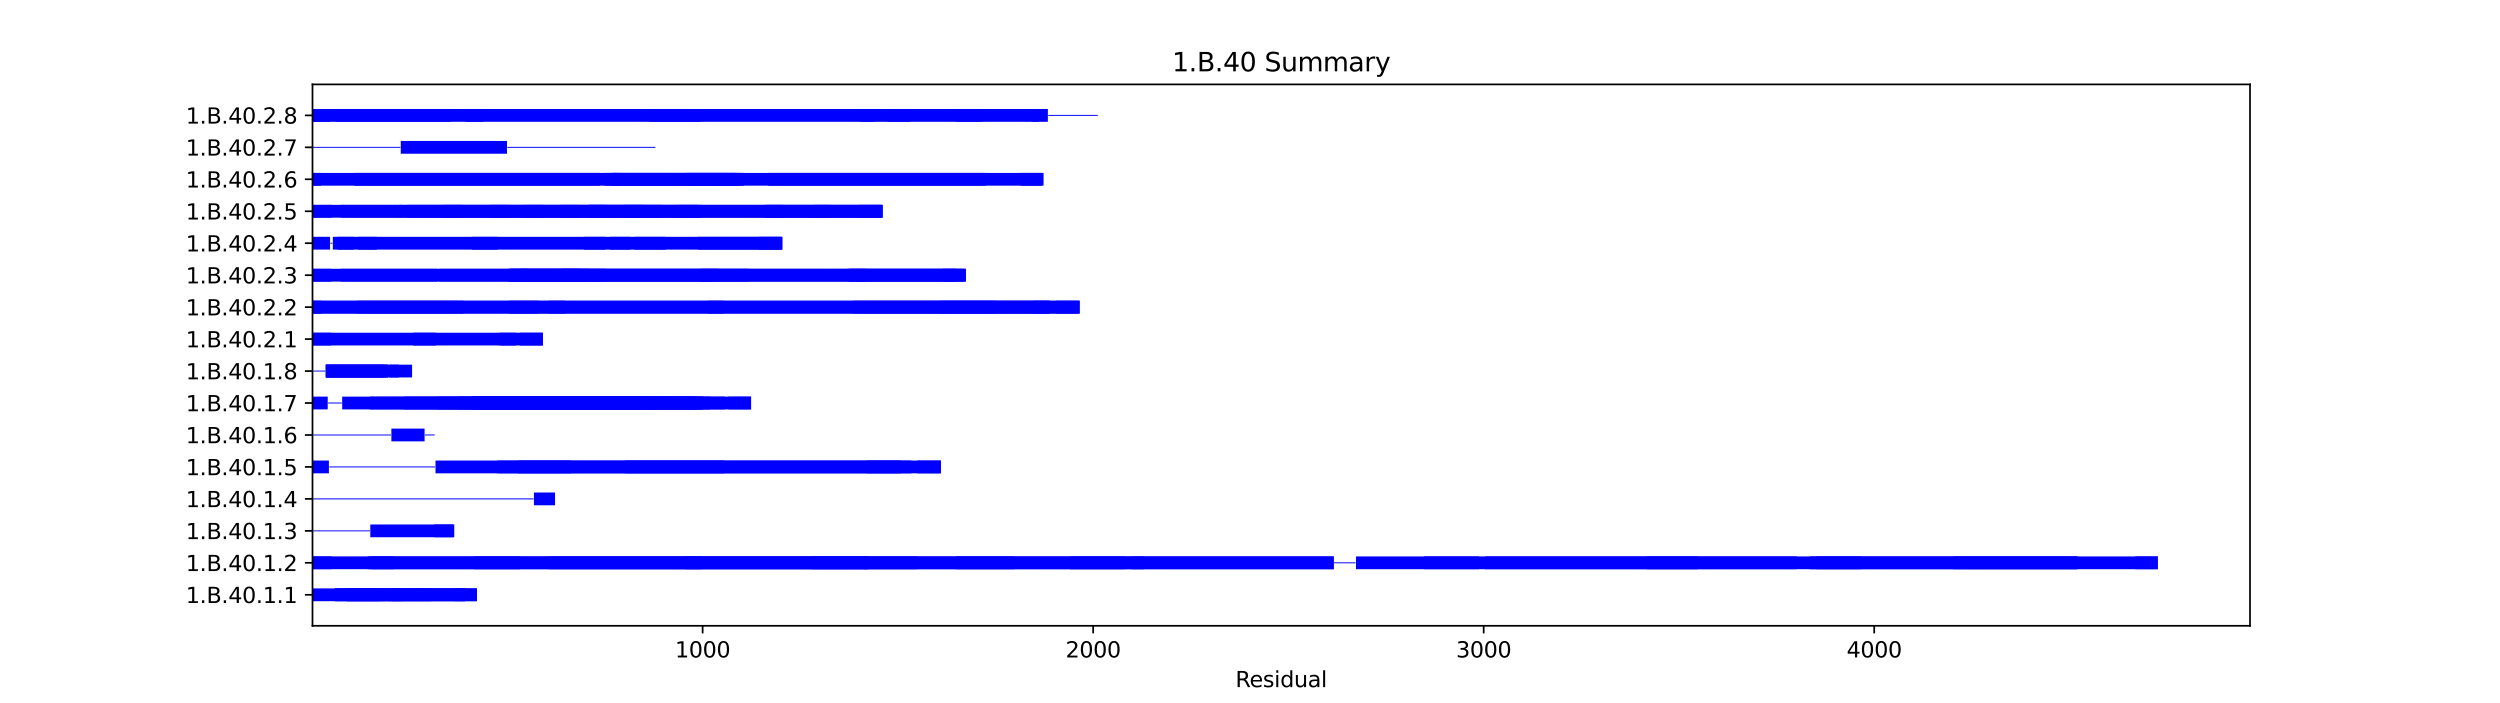 <?xml version="1.0" encoding="utf-8" standalone="no"?>
<!DOCTYPE svg PUBLIC "-//W3C//DTD SVG 1.1//EN"
  "http://www.w3.org/Graphics/SVG/1.1/DTD/svg11.dtd">
<svg xmlns:xlink="http://www.w3.org/1999/xlink" width="1152pt" height="324pt" viewBox="0 0 1152 324" xmlns="http://www.w3.org/2000/svg" version="1.1">
 <defs>
  <style type="text/css">*{stroke-linejoin: round; stroke-linecap: butt}</style>
 </defs>
 <g id="figure_1">
  <g id="patch_1">
   <path d="M 0 324 
L 1152 324 
L 1152 0 
L 0 0 
z
" style="fill: #ffffff"/>
  </g>
  <g id="axes_1">
   <g id="patch_2">
    <path d="M 144 288.36 
L 1036.8 288.36 
L 1036.8 38.88 
L 144 38.88 
z
" style="fill: #ffffff"/>
   </g>
   <g id="patch_3">
    <path d="M 144 277.02 
L 219.761 277.02 
L 219.761 271.129 
L 144 271.129 
z
" clip-path="url(#pbaa8f08058)" style="fill: #0000ff"/>
   </g>
   <g id="patch_4">
    <path d="M 154.437 277.02 
L 177.652 277.02 
L 177.652 271.129 
L 154.437 271.129 
z
" clip-path="url(#pbaa8f08058)" style="fill: #0000ff"/>
   </g>
   <g id="patch_5">
    <path d="M 154.437 277.02 
L 198.526 277.02 
L 198.526 271.129 
L 154.437 271.129 
z
" clip-path="url(#pbaa8f08058)" style="fill: #0000ff"/>
   </g>
   <g id="patch_6">
    <path d="M 159.836 277.02 
L 214.362 277.02 
L 214.362 271.129 
L 159.836 271.129 
z
" clip-path="url(#pbaa8f08058)" style="fill: #0000ff"/>
   </g>
   <g id="patch_7">
    <path d="M 159.836 277.02 
L 174.592 277.02 
L 174.592 271.129 
L 159.836 271.129 
z
" clip-path="url(#pbaa8f08058)" style="fill: #0000ff"/>
   </g>
   <g id="patch_8">
    <path d="M 178.371 277.02 
L 185.03 277.02 
L 185.03 271.129 
L 178.371 271.129 
z
" clip-path="url(#pbaa8f08058)" style="fill: #0000ff"/>
   </g>
   <g id="patch_9">
    <path d="M 180.531 277.02 
L 214.362 277.02 
L 214.362 271.129 
L 180.531 271.129 
z
" clip-path="url(#pbaa8f08058)" style="fill: #0000ff"/>
   </g>
   <g id="patch_10">
    <path d="M 209.144 277.02 
L 219.761 277.02 
L 219.761 271.129 
L 209.144 271.129 
z
" clip-path="url(#pbaa8f08058)" style="fill: #0000ff"/>
   </g>
   <g id="patch_11">
    <path d="M 144 262.293 
L 399.716 262.293 
L 399.716 256.402 
L 144 256.402 
z
" clip-path="url(#pbaa8f08058)" style="fill: #0000ff"/>
   </g>
   <g id="patch_12">
    <path d="M 144 262.293 
L 152.818 262.293 
L 152.818 256.402 
L 144 256.402 
z
" clip-path="url(#pbaa8f08058)" style="fill: #0000ff"/>
   </g>
   <g id="patch_13">
    <path d="M 169.374 262.293 
L 181.431 262.293 
L 181.431 256.402 
L 169.374 256.402 
z
" clip-path="url(#pbaa8f08058)" style="fill: #0000ff"/>
   </g>
   <g id="patch_14">
    <path d="M 170.993 262.293 
L 614.581 262.293 
L 614.581 256.402 
L 170.993 256.402 
z
" clip-path="url(#pbaa8f08058)" style="fill: #0000ff"/>
   </g>
   <g id="patch_15">
    <path d="M 218.501 262.293 
L 239.736 262.293 
L 239.736 256.402 
L 218.501 256.402 
z
" clip-path="url(#pbaa8f08058)" style="fill: #0000ff"/>
   </g>
   <g id="patch_16">
    <path d="M 252.873 262.293 
L 527.123 262.293 
L 527.123 256.402 
L 252.873 256.402 
z
" clip-path="url(#pbaa8f08058)" style="fill: #0000ff"/>
   </g>
   <g id="patch_17">
    <path d="M 316.037 262.293 
L 323.415 262.293 
L 323.415 256.402 
L 316.037 256.402 
z
" clip-path="url(#pbaa8f08058)" style="fill: #0000ff"/>
   </g>
   <g id="patch_18">
    <path d="M 373.982 262.293 
L 400.075 262.293 
L 400.075 256.402 
L 373.982 256.402 
z
" clip-path="url(#pbaa8f08058)" style="fill: #0000ff"/>
   </g>
   <g id="patch_19">
    <path d="M 397.916 262.293 
L 422.93 262.293 
L 422.93 256.402 
L 397.916 256.402 
z
" clip-path="url(#pbaa8f08058)" style="fill: #0000ff"/>
   </g>
   <g id="patch_20">
    <path d="M 440.385 262.293 
L 467.379 262.293 
L 467.379 256.402 
L 440.385 256.402 
z
" clip-path="url(#pbaa8f08058)" style="fill: #0000ff"/>
   </g>
   <g id="patch_21">
    <path d="M 493.112 262.293 
L 518.486 262.293 
L 518.486 256.402 
L 493.112 256.402 
z
" clip-path="url(#pbaa8f08058)" style="fill: #0000ff"/>
   </g>
   <g id="patch_22">
    <path d="M 521.185 262.293 
L 614.581 262.293 
L 614.581 256.402 
L 521.185 256.402 
z
" clip-path="url(#pbaa8f08058)" style="fill: #0000ff"/>
   </g>
   <g id="patch_23">
    <path d="M 614.761 259.568 
L 624.659 259.568 
L 624.659 259.126 
L 614.761 259.126 
z
" clip-path="url(#pbaa8f08058)" style="fill: #0000ff"/>
   </g>
   <g id="patch_24">
    <path d="M 624.839 262.293 
L 828.008 262.293 
L 828.008 256.402 
L 624.839 256.402 
z
" clip-path="url(#pbaa8f08058)" style="fill: #0000ff"/>
   </g>
   <g id="patch_25">
    <path d="M 656.151 262.293 
L 681.525 262.293 
L 681.525 256.402 
L 656.151 256.402 
z
" clip-path="url(#pbaa8f08058)" style="fill: #0000ff"/>
   </g>
   <g id="patch_26">
    <path d="M 684.224 262.293 
L 957.215 262.293 
L 957.215 256.402 
L 684.224 256.402 
z
" clip-path="url(#pbaa8f08058)" style="fill: #0000ff"/>
   </g>
   <g id="patch_27">
    <path d="M 758.725 262.293 
L 782.479 262.293 
L 782.479 256.402 
L 758.725 256.402 
z
" clip-path="url(#pbaa8f08058)" style="fill: #0000ff"/>
   </g>
   <g id="patch_28">
    <path d="M 833.946 262.293 
L 857.7 262.293 
L 857.7 256.402 
L 833.946 256.402 
z
" clip-path="url(#pbaa8f08058)" style="fill: #0000ff"/>
   </g>
   <g id="patch_29">
    <path d="M 837.005 262.293 
L 994.286 262.293 
L 994.286 256.402 
L 837.005 256.402 
z
" clip-path="url(#pbaa8f08058)" style="fill: #0000ff"/>
   </g>
   <g id="patch_30">
    <path d="M 900.169 262.293 
L 957.215 262.293 
L 957.215 256.402 
L 900.169 256.402 
z
" clip-path="url(#pbaa8f08058)" style="fill: #0000ff"/>
   </g>
   <g id="patch_31">
    <path d="M 983.848 262.293 
L 994.286 262.293 
L 994.286 256.402 
L 983.848 256.402 
z
" clip-path="url(#pbaa8f08058)" style="fill: #0000ff"/>
   </g>
   <g id="patch_32">
    <path d="M 144 244.841 
L 170.453 244.841 
L 170.453 244.399 
L 144 244.399 
z
" clip-path="url(#pbaa8f08058)" style="fill: #0000ff"/>
   </g>
   <g id="patch_33">
    <path d="M 170.633 247.565 
L 209.324 247.565 
L 209.324 241.675 
L 170.633 241.675 
z
" clip-path="url(#pbaa8f08058)" style="fill: #0000ff"/>
   </g>
   <g id="patch_34">
    <path d="M 200.146 247.565 
L 208.784 247.565 
L 208.784 241.675 
L 200.146 241.675 
z
" clip-path="url(#pbaa8f08058)" style="fill: #0000ff"/>
   </g>
   <g id="patch_35">
    <path d="M 144 230.114 
L 245.854 230.114 
L 245.854 229.672 
L 144 229.672 
z
" clip-path="url(#pbaa8f08058)" style="fill: #0000ff"/>
   </g>
   <g id="patch_36">
    <path d="M 246.034 232.838 
L 255.752 232.838 
L 255.752 226.947 
L 246.034 226.947 
z
" clip-path="url(#pbaa8f08058)" style="fill: #0000ff"/>
   </g>
   <g id="patch_37">
    <path d="M 144 218.111 
L 151.558 218.111 
L 151.558 212.22 
L 144 212.22 
z
" clip-path="url(#pbaa8f08058)" style="fill: #0000ff"/>
   </g>
   <g id="patch_38">
    <path d="M 151.738 215.386 
L 200.506 215.386 
L 200.506 214.945 
L 151.738 214.945 
z
" clip-path="url(#pbaa8f08058)" style="fill: #0000ff"/>
   </g>
   <g id="patch_39">
    <path d="M 200.686 218.111 
L 419.87 218.111 
L 419.87 212.22 
L 200.686 212.22 
z
" clip-path="url(#pbaa8f08058)" style="fill: #0000ff"/>
   </g>
   <g id="patch_40">
    <path d="M 229.119 218.111 
L 263.13 218.111 
L 263.13 212.22 
L 229.119 212.22 
z
" clip-path="url(#pbaa8f08058)" style="fill: #0000ff"/>
   </g>
   <g id="patch_41">
    <path d="M 238.836 218.111 
L 433.547 218.111 
L 433.547 212.22 
L 238.836 212.22 
z
" clip-path="url(#pbaa8f08058)" style="fill: #0000ff"/>
   </g>
   <g id="patch_42">
    <path d="M 288.144 218.111 
L 333.852 218.111 
L 333.852 212.22 
L 288.144 212.22 
z
" clip-path="url(#pbaa8f08058)" style="fill: #0000ff"/>
   </g>
   <g id="patch_43">
    <path d="M 399.356 218.111 
L 415.192 218.111 
L 415.192 212.22 
L 399.356 212.22 
z
" clip-path="url(#pbaa8f08058)" style="fill: #0000ff"/>
   </g>
   <g id="patch_44">
    <path d="M 422.75 218.111 
L 433.547 218.111 
L 433.547 212.22 
L 422.75 212.22 
z
" clip-path="url(#pbaa8f08058)" style="fill: #0000ff"/>
   </g>
   <g id="patch_45">
    <path d="M 144 200.659 
L 180.171 200.659 
L 180.171 200.217 
L 144 200.217 
z
" clip-path="url(#pbaa8f08058)" style="fill: #0000ff"/>
   </g>
   <g id="patch_46">
    <path d="M 180.351 203.384 
L 195.647 203.384 
L 195.647 197.493 
L 180.351 197.493 
z
" clip-path="url(#pbaa8f08058)" style="fill: #0000ff"/>
   </g>
   <g id="patch_47">
    <path d="M 195.827 200.659 
L 200.326 200.659 
L 200.326 200.217 
L 195.827 200.217 
z
" clip-path="url(#pbaa8f08058)" style="fill: #0000ff"/>
   </g>
   <g id="patch_48">
    <path d="M 144 188.656 
L 151.018 188.656 
L 151.018 182.765 
L 144 182.765 
z
" clip-path="url(#pbaa8f08058)" style="fill: #0000ff"/>
   </g>
   <g id="patch_49">
    <path d="M 151.198 185.932 
L 157.497 185.932 
L 157.497 185.49 
L 151.198 185.49 
z
" clip-path="url(#pbaa8f08058)" style="fill: #0000ff"/>
   </g>
   <g id="patch_50">
    <path d="M 157.677 188.656 
L 323.415 188.656 
L 323.415 182.765 
L 157.677 182.765 
z
" clip-path="url(#pbaa8f08058)" style="fill: #0000ff"/>
   </g>
   <g id="patch_51">
    <path d="M 170.453 188.656 
L 346.089 188.656 
L 346.089 182.765 
L 170.453 182.765 
z
" clip-path="url(#pbaa8f08058)" style="fill: #0000ff"/>
   </g>
   <g id="patch_52">
    <path d="M 186.289 188.656 
L 323.955 188.656 
L 323.955 182.765 
L 186.289 182.765 
z
" clip-path="url(#pbaa8f08058)" style="fill: #0000ff"/>
   </g>
   <g id="patch_53">
    <path d="M 201.765 188.656 
L 215.622 188.656 
L 215.622 182.765 
L 201.765 182.765 
z
" clip-path="url(#pbaa8f08058)" style="fill: #0000ff"/>
   </g>
   <g id="patch_54">
    <path d="M 211.303 188.656 
L 259.711 188.656 
L 259.711 182.765 
L 211.303 182.765 
z
" clip-path="url(#pbaa8f08058)" style="fill: #0000ff"/>
   </g>
   <g id="patch_55">
    <path d="M 215.802 188.656 
L 290.483 188.656 
L 290.483 182.765 
L 215.802 182.765 
z
" clip-path="url(#pbaa8f08058)" style="fill: #0000ff"/>
   </g>
   <g id="patch_56">
    <path d="M 217.062 188.656 
L 261.33 188.656 
L 261.33 182.765 
L 217.062 182.765 
z
" clip-path="url(#pbaa8f08058)" style="fill: #0000ff"/>
   </g>
   <g id="patch_57">
    <path d="M 217.421 188.656 
L 327.194 188.656 
L 327.194 182.765 
L 217.421 182.765 
z
" clip-path="url(#pbaa8f08058)" style="fill: #0000ff"/>
   </g>
   <g id="patch_58">
    <path d="M 217.421 188.656 
L 334.032 188.656 
L 334.032 182.765 
L 217.421 182.765 
z
" clip-path="url(#pbaa8f08058)" style="fill: #0000ff"/>
   </g>
   <g id="patch_59">
    <path d="M 217.781 188.656 
L 303.44 188.656 
L 303.44 182.765 
L 217.781 182.765 
z
" clip-path="url(#pbaa8f08058)" style="fill: #0000ff"/>
   </g>
   <g id="patch_60">
    <path d="M 218.501 188.656 
L 318.916 188.656 
L 318.916 182.765 
L 218.501 182.765 
z
" clip-path="url(#pbaa8f08058)" style="fill: #0000ff"/>
   </g>
   <g id="patch_61">
    <path d="M 221.38 188.656 
L 295.342 188.656 
L 295.342 182.765 
L 221.38 182.765 
z
" clip-path="url(#pbaa8f08058)" style="fill: #0000ff"/>
   </g>
   <g id="patch_62">
    <path d="M 222.1 188.656 
L 290.123 188.656 
L 290.123 182.765 
L 222.1 182.765 
z
" clip-path="url(#pbaa8f08058)" style="fill: #0000ff"/>
   </g>
   <g id="patch_63">
    <path d="M 224.98 188.656 
L 262.23 188.656 
L 262.23 182.765 
L 224.98 182.765 
z
" clip-path="url(#pbaa8f08058)" style="fill: #0000ff"/>
   </g>
   <g id="patch_64">
    <path d="M 226.059 188.656 
L 273.207 188.656 
L 273.207 182.765 
L 226.059 182.765 
z
" clip-path="url(#pbaa8f08058)" style="fill: #0000ff"/>
   </g>
   <g id="patch_65">
    <path d="M 227.319 188.656 
L 296.062 188.656 
L 296.062 182.765 
L 227.319 182.765 
z
" clip-path="url(#pbaa8f08058)" style="fill: #0000ff"/>
   </g>
   <g id="patch_66">
    <path d="M 240.996 188.656 
L 308.299 188.656 
L 308.299 182.765 
L 240.996 182.765 
z
" clip-path="url(#pbaa8f08058)" style="fill: #0000ff"/>
   </g>
   <g id="patch_67">
    <path d="M 294.082 188.656 
L 321.075 188.656 
L 321.075 182.765 
L 294.082 182.765 
z
" clip-path="url(#pbaa8f08058)" style="fill: #0000ff"/>
   </g>
   <g id="patch_68">
    <path d="M 335.652 188.656 
L 346.089 188.656 
L 346.089 182.765 
L 335.652 182.765 
z
" clip-path="url(#pbaa8f08058)" style="fill: #0000ff"/>
   </g>
   <g id="patch_69">
    <path d="M 144 171.205 
L 149.939 171.205 
L 149.939 170.763 
L 144 170.763 
z
" clip-path="url(#pbaa8f08058)" style="fill: #0000ff"/>
   </g>
   <g id="patch_70">
    <path d="M 150.118 173.929 
L 178.731 173.929 
L 178.731 168.038 
L 150.118 168.038 
z
" clip-path="url(#pbaa8f08058)" style="fill: #0000ff"/>
   </g>
   <g id="patch_71">
    <path d="M 150.118 173.929 
L 183.77 173.929 
L 183.77 168.038 
L 150.118 168.038 
z
" clip-path="url(#pbaa8f08058)" style="fill: #0000ff"/>
   </g>
   <g id="patch_72">
    <path d="M 150.118 173.929 
L 176.932 173.929 
L 176.932 168.038 
L 150.118 168.038 
z
" clip-path="url(#pbaa8f08058)" style="fill: #0000ff"/>
   </g>
   <g id="patch_73">
    <path d="M 150.298 173.929 
L 178.731 173.929 
L 178.731 168.038 
L 150.298 168.038 
z
" clip-path="url(#pbaa8f08058)" style="fill: #0000ff"/>
   </g>
   <g id="patch_74">
    <path d="M 179.271 173.929 
L 189.888 173.929 
L 189.888 168.038 
L 179.271 168.038 
z
" clip-path="url(#pbaa8f08058)" style="fill: #0000ff"/>
   </g>
   <g id="patch_75">
    <path d="M 144 159.202 
L 250.173 159.202 
L 250.173 153.311 
L 144 153.311 
z
" clip-path="url(#pbaa8f08058)" style="fill: #0000ff"/>
   </g>
   <g id="patch_76">
    <path d="M 144 159.202 
L 152.638 159.202 
L 152.638 153.311 
L 144 153.311 
z
" clip-path="url(#pbaa8f08058)" style="fill: #0000ff"/>
   </g>
   <g id="patch_77">
    <path d="M 190.428 159.202 
L 200.866 159.202 
L 200.866 153.311 
L 190.428 153.311 
z
" clip-path="url(#pbaa8f08058)" style="fill: #0000ff"/>
   </g>
   <g id="patch_78">
    <path d="M 230.198 159.202 
L 237.756 159.202 
L 237.756 153.311 
L 230.198 153.311 
z
" clip-path="url(#pbaa8f08058)" style="fill: #0000ff"/>
   </g>
   <g id="patch_79">
    <path d="M 239.556 159.202 
L 250.173 159.202 
L 250.173 153.311 
L 239.556 153.311 
z
" clip-path="url(#pbaa8f08058)" style="fill: #0000ff"/>
   </g>
   <g id="patch_80">
    <path d="M 144 144.475 
L 497.431 144.475 
L 497.431 138.584 
L 144 138.584 
z
" clip-path="url(#pbaa8f08058)" style="fill: #0000ff"/>
   </g>
   <g id="patch_81">
    <path d="M 144 144.475 
L 483.394 144.475 
L 483.394 138.584 
L 144 138.584 
z
" clip-path="url(#pbaa8f08058)" style="fill: #0000ff"/>
   </g>
   <g id="patch_82">
    <path d="M 144 144.475 
L 148.319 144.475 
L 148.319 138.584 
L 144 138.584 
z
" clip-path="url(#pbaa8f08058)" style="fill: #0000ff"/>
   </g>
   <g id="patch_83">
    <path d="M 164.515 144.475 
L 213.462 144.475 
L 213.462 138.584 
L 164.515 138.584 
z
" clip-path="url(#pbaa8f08058)" style="fill: #0000ff"/>
   </g>
   <g id="patch_84">
    <path d="M 234.517 144.475 
L 248.014 144.475 
L 248.014 138.584 
L 234.517 138.584 
z
" clip-path="url(#pbaa8f08058)" style="fill: #0000ff"/>
   </g>
   <g id="patch_85">
    <path d="M 252.693 144.475 
L 260.611 144.475 
L 260.611 138.584 
L 252.693 138.584 
z
" clip-path="url(#pbaa8f08058)" style="fill: #0000ff"/>
   </g>
   <g id="patch_86">
    <path d="M 326.114 144.475 
L 333.312 144.475 
L 333.312 138.584 
L 326.114 138.584 
z
" clip-path="url(#pbaa8f08058)" style="fill: #0000ff"/>
   </g>
   <g id="patch_87">
    <path d="M 393.057 144.475 
L 497.431 144.475 
L 497.431 138.584 
L 393.057 138.584 
z
" clip-path="url(#pbaa8f08058)" style="fill: #0000ff"/>
   </g>
   <g id="patch_88">
    <path d="M 432.827 144.475 
L 459.101 144.475 
L 459.101 138.584 
L 432.827 138.584 
z
" clip-path="url(#pbaa8f08058)" style="fill: #0000ff"/>
   </g>
   <g id="patch_89">
    <path d="M 476.196 144.475 
L 483.754 144.475 
L 483.754 138.584 
L 476.196 138.584 
z
" clip-path="url(#pbaa8f08058)" style="fill: #0000ff"/>
   </g>
   <g id="patch_90">
    <path d="M 486.634 144.475 
L 497.431 144.475 
L 497.431 138.584 
L 486.634 138.584 
z
" clip-path="url(#pbaa8f08058)" style="fill: #0000ff"/>
   </g>
   <g id="patch_91">
    <path d="M 144 129.747 
L 444.164 129.747 
L 444.164 123.856 
L 144 123.856 
z
" clip-path="url(#pbaa8f08058)" style="fill: #0000ff"/>
   </g>
   <g id="patch_92">
    <path d="M 144 129.747 
L 152.818 129.747 
L 152.818 123.856 
L 144 123.856 
z
" clip-path="url(#pbaa8f08058)" style="fill: #0000ff"/>
   </g>
   <g id="patch_93">
    <path d="M 156.957 129.747 
L 201.585 129.747 
L 201.585 123.856 
L 156.957 123.856 
z
" clip-path="url(#pbaa8f08058)" style="fill: #0000ff"/>
   </g>
   <g id="patch_94">
    <path d="M 202.305 129.747 
L 345.009 129.747 
L 345.009 123.856 
L 202.305 123.856 
z
" clip-path="url(#pbaa8f08058)" style="fill: #0000ff"/>
   </g>
   <g id="patch_95">
    <path d="M 234.157 129.747 
L 445.064 129.747 
L 445.064 123.856 
L 234.157 123.856 
z
" clip-path="url(#pbaa8f08058)" style="fill: #0000ff"/>
   </g>
   <g id="patch_96">
    <path d="M 234.697 129.747 
L 271.228 129.747 
L 271.228 123.856 
L 234.697 123.856 
z
" clip-path="url(#pbaa8f08058)" style="fill: #0000ff"/>
   </g>
   <g id="patch_97">
    <path d="M 235.237 129.747 
L 243.335 129.747 
L 243.335 123.856 
L 235.237 123.856 
z
" clip-path="url(#pbaa8f08058)" style="fill: #0000ff"/>
   </g>
   <g id="patch_98">
    <path d="M 240.096 129.747 
L 278.966 129.747 
L 278.966 123.856 
L 240.096 123.856 
z
" clip-path="url(#pbaa8f08058)" style="fill: #0000ff"/>
   </g>
   <g id="patch_99">
    <path d="M 258.991 129.747 
L 267.089 129.747 
L 267.089 123.856 
L 258.991 123.856 
z
" clip-path="url(#pbaa8f08058)" style="fill: #0000ff"/>
   </g>
   <g id="patch_100">
    <path d="M 322.875 129.747 
L 330.793 129.747 
L 330.793 123.856 
L 322.875 123.856 
z
" clip-path="url(#pbaa8f08058)" style="fill: #0000ff"/>
   </g>
   <g id="patch_101">
    <path d="M 390.538 129.747 
L 440.565 129.747 
L 440.565 123.856 
L 390.538 123.856 
z
" clip-path="url(#pbaa8f08058)" style="fill: #0000ff"/>
   </g>
   <g id="patch_102">
    <path d="M 391.798 129.747 
L 399.176 129.747 
L 399.176 123.856 
L 391.798 123.856 
z
" clip-path="url(#pbaa8f08058)" style="fill: #0000ff"/>
   </g>
   <g id="patch_103">
    <path d="M 434.267 129.747 
L 445.064 129.747 
L 445.064 123.856 
L 434.267 123.856 
z
" clip-path="url(#pbaa8f08058)" style="fill: #0000ff"/>
   </g>
   <g id="patch_104">
    <path d="M 144 115.02 
L 152.098 115.02 
L 152.098 109.129 
L 144 109.129 
z
" clip-path="url(#pbaa8f08058)" style="fill: #0000ff"/>
   </g>
   <g id="patch_105">
    <path d="M 152.278 112.295 
L 153.178 112.295 
L 153.178 111.854 
L 152.278 111.854 
z
" clip-path="url(#pbaa8f08058)" style="fill: #0000ff"/>
   </g>
   <g id="patch_106">
    <path d="M 153.358 115.02 
L 162.895 115.02 
L 162.895 109.129 
L 153.358 109.129 
z
" clip-path="url(#pbaa8f08058)" style="fill: #0000ff"/>
   </g>
   <g id="patch_107">
    <path d="M 155.517 115.02 
L 360.485 115.02 
L 360.485 109.129 
L 155.517 109.129 
z
" clip-path="url(#pbaa8f08058)" style="fill: #0000ff"/>
   </g>
   <g id="patch_108">
    <path d="M 165.055 115.02 
L 173.693 115.02 
L 173.693 109.129 
L 165.055 109.129 
z
" clip-path="url(#pbaa8f08058)" style="fill: #0000ff"/>
   </g>
   <g id="patch_109">
    <path d="M 217.421 115.02 
L 229.299 115.02 
L 229.299 109.129 
L 217.421 109.129 
z
" clip-path="url(#pbaa8f08058)" style="fill: #0000ff"/>
   </g>
   <g id="patch_110">
    <path d="M 269.068 115.02 
L 278.966 115.02 
L 278.966 109.129 
L 269.068 109.129 
z
" clip-path="url(#pbaa8f08058)" style="fill: #0000ff"/>
   </g>
   <g id="patch_111">
    <path d="M 281.125 115.02 
L 290.483 115.02 
L 290.483 109.129 
L 281.125 109.129 
z
" clip-path="url(#pbaa8f08058)" style="fill: #0000ff"/>
   </g>
   <g id="patch_112">
    <path d="M 292.283 115.02 
L 306.859 115.02 
L 306.859 109.129 
L 292.283 109.129 
z
" clip-path="url(#pbaa8f08058)" style="fill: #0000ff"/>
   </g>
   <g id="patch_113">
    <path d="M 321.615 115.02 
L 359.946 115.02 
L 359.946 109.129 
L 321.615 109.129 
z
" clip-path="url(#pbaa8f08058)" style="fill: #0000ff"/>
   </g>
   <g id="patch_114">
    <path d="M 349.688 115.02 
L 360.485 115.02 
L 360.485 109.129 
L 349.688 109.129 
z
" clip-path="url(#pbaa8f08058)" style="fill: #0000ff"/>
   </g>
   <g id="patch_115">
    <path d="M 144 100.293 
L 405.834 100.293 
L 405.834 94.402 
L 144 94.402 
z
" clip-path="url(#pbaa8f08058)" style="fill: #0000ff"/>
   </g>
   <g id="patch_116">
    <path d="M 144 100.293 
L 152.818 100.293 
L 152.818 94.402 
L 144 94.402 
z
" clip-path="url(#pbaa8f08058)" style="fill: #0000ff"/>
   </g>
   <g id="patch_117">
    <path d="M 156.957 100.293 
L 185.03 100.293 
L 185.03 94.402 
L 156.957 94.402 
z
" clip-path="url(#pbaa8f08058)" style="fill: #0000ff"/>
   </g>
   <g id="patch_118">
    <path d="M 183.95 100.293 
L 323.235 100.293 
L 323.235 94.402 
L 183.95 94.402 
z
" clip-path="url(#pbaa8f08058)" style="fill: #0000ff"/>
   </g>
   <g id="patch_119">
    <path d="M 187.729 100.293 
L 304.879 100.293 
L 304.879 94.402 
L 187.729 94.402 
z
" clip-path="url(#pbaa8f08058)" style="fill: #0000ff"/>
   </g>
   <g id="patch_120">
    <path d="M 204.465 100.293 
L 212.383 100.293 
L 212.383 94.402 
L 204.465 94.402 
z
" clip-path="url(#pbaa8f08058)" style="fill: #0000ff"/>
   </g>
   <g id="patch_121">
    <path d="M 225.879 100.293 
L 233.797 100.293 
L 233.797 94.402 
L 225.879 94.402 
z
" clip-path="url(#pbaa8f08058)" style="fill: #0000ff"/>
   </g>
   <g id="patch_122">
    <path d="M 242.255 100.293 
L 250.173 100.293 
L 250.173 94.402 
L 242.255 94.402 
z
" clip-path="url(#pbaa8f08058)" style="fill: #0000ff"/>
   </g>
   <g id="patch_123">
    <path d="M 258.631 100.293 
L 266.549 100.293 
L 266.549 94.402 
L 258.631 94.402 
z
" clip-path="url(#pbaa8f08058)" style="fill: #0000ff"/>
   </g>
   <g id="patch_124">
    <path d="M 270.868 100.293 
L 406.734 100.293 
L 406.734 94.402 
L 270.868 94.402 
z
" clip-path="url(#pbaa8f08058)" style="fill: #0000ff"/>
   </g>
   <g id="patch_125">
    <path d="M 271.408 100.293 
L 279.326 100.293 
L 279.326 94.402 
L 271.408 94.402 
z
" clip-path="url(#pbaa8f08058)" style="fill: #0000ff"/>
   </g>
   <g id="patch_126">
    <path d="M 287.784 100.293 
L 295.702 100.293 
L 295.702 94.402 
L 287.784 94.402 
z
" clip-path="url(#pbaa8f08058)" style="fill: #0000ff"/>
   </g>
   <g id="patch_127">
    <path d="M 312.618 100.293 
L 321.255 100.293 
L 321.255 94.402 
L 312.618 94.402 
z
" clip-path="url(#pbaa8f08058)" style="fill: #0000ff"/>
   </g>
   <g id="patch_128">
    <path d="M 352.208 100.293 
L 406.374 100.293 
L 406.374 94.402 
L 352.208 94.402 
z
" clip-path="url(#pbaa8f08058)" style="fill: #0000ff"/>
   </g>
   <g id="patch_129">
    <path d="M 353.467 100.293 
L 360.845 100.293 
L 360.845 94.402 
L 353.467 94.402 
z
" clip-path="url(#pbaa8f08058)" style="fill: #0000ff"/>
   </g>
   <g id="patch_130">
    <path d="M 375.242 100.293 
L 382.44 100.293 
L 382.44 94.402 
L 375.242 94.402 
z
" clip-path="url(#pbaa8f08058)" style="fill: #0000ff"/>
   </g>
   <g id="patch_131">
    <path d="M 395.937 100.293 
L 406.734 100.293 
L 406.734 94.402 
L 395.937 94.402 
z
" clip-path="url(#pbaa8f08058)" style="fill: #0000ff"/>
   </g>
   <g id="patch_132">
    <path d="M 144 85.565 
L 480.875 85.565 
L 480.875 79.675 
L 144 79.675 
z
" clip-path="url(#pbaa8f08058)" style="fill: #0000ff"/>
   </g>
   <g id="patch_133">
    <path d="M 144 85.565 
L 147.959 85.565 
L 147.959 79.675 
L 144 79.675 
z
" clip-path="url(#pbaa8f08058)" style="fill: #0000ff"/>
   </g>
   <g id="patch_134">
    <path d="M 163.435 85.565 
L 276.447 85.565 
L 276.447 79.675 
L 163.435 79.675 
z
" clip-path="url(#pbaa8f08058)" style="fill: #0000ff"/>
   </g>
   <g id="patch_135">
    <path d="M 278.426 85.565 
L 285.804 85.565 
L 285.804 79.675 
L 278.426 79.675 
z
" clip-path="url(#pbaa8f08058)" style="fill: #0000ff"/>
   </g>
   <g id="patch_136">
    <path d="M 281.485 85.565 
L 338.711 85.565 
L 338.711 79.675 
L 281.485 79.675 
z
" clip-path="url(#pbaa8f08058)" style="fill: #0000ff"/>
   </g>
   <g id="patch_137">
    <path d="M 281.845 85.565 
L 342.85 85.565 
L 342.85 79.675 
L 281.845 79.675 
z
" clip-path="url(#pbaa8f08058)" style="fill: #0000ff"/>
   </g>
   <g id="patch_138">
    <path d="M 316.217 85.565 
L 340.87 85.565 
L 340.87 79.675 
L 316.217 79.675 
z
" clip-path="url(#pbaa8f08058)" style="fill: #0000ff"/>
   </g>
   <g id="patch_139">
    <path d="M 354.007 85.565 
L 454.242 85.565 
L 454.242 79.675 
L 354.007 79.675 
z
" clip-path="url(#pbaa8f08058)" style="fill: #0000ff"/>
   </g>
   <g id="patch_140">
    <path d="M 470.258 85.565 
L 480.155 85.565 
L 480.155 79.675 
L 470.258 79.675 
z
" clip-path="url(#pbaa8f08058)" style="fill: #0000ff"/>
   </g>
   <g id="patch_141">
    <path d="M 144 68.114 
L 184.49 68.114 
L 184.49 67.672 
L 144 67.672 
z
" clip-path="url(#pbaa8f08058)" style="fill: #0000ff"/>
   </g>
   <g id="patch_142">
    <path d="M 184.67 70.838 
L 233.617 70.838 
L 233.617 64.947 
L 184.67 64.947 
z
" clip-path="url(#pbaa8f08058)" style="fill: #0000ff"/>
   </g>
   <g id="patch_143">
    <path d="M 233.797 68.114 
L 302 68.114 
L 302 67.672 
L 233.797 67.672 
z
" clip-path="url(#pbaa8f08058)" style="fill: #0000ff"/>
   </g>
   <g id="patch_144">
    <path d="M 144 56.111 
L 478.716 56.111 
L 478.716 50.22 
L 144 50.22 
z
" clip-path="url(#pbaa8f08058)" style="fill: #0000ff"/>
   </g>
   <g id="patch_145">
    <path d="M 144 56.111 
L 152.098 56.111 
L 152.098 50.22 
L 144 50.22 
z
" clip-path="url(#pbaa8f08058)" style="fill: #0000ff"/>
   </g>
   <g id="patch_146">
    <path d="M 154.797 56.111 
L 207.704 56.111 
L 207.704 50.22 
L 154.797 50.22 
z
" clip-path="url(#pbaa8f08058)" style="fill: #0000ff"/>
   </g>
   <g id="patch_147">
    <path d="M 214.542 56.111 
L 222.64 56.111 
L 222.64 50.22 
L 214.542 50.22 
z
" clip-path="url(#pbaa8f08058)" style="fill: #0000ff"/>
   </g>
   <g id="patch_148">
    <path d="M 299.121 56.111 
L 322.875 56.111 
L 322.875 50.22 
L 299.121 50.22 
z
" clip-path="url(#pbaa8f08058)" style="fill: #0000ff"/>
   </g>
   <g id="patch_149">
    <path d="M 396.116 56.111 
L 403.135 56.111 
L 403.135 50.22 
L 396.116 50.22 
z
" clip-path="url(#pbaa8f08058)" style="fill: #0000ff"/>
   </g>
   <g id="patch_150">
    <path d="M 408.893 56.111 
L 419.331 56.111 
L 419.331 50.22 
L 408.893 50.22 
z
" clip-path="url(#pbaa8f08058)" style="fill: #0000ff"/>
   </g>
   <g id="patch_151">
    <path d="M 440.385 56.111 
L 452.802 56.111 
L 452.802 50.22 
L 440.385 50.22 
z
" clip-path="url(#pbaa8f08058)" style="fill: #0000ff"/>
   </g>
   <g id="patch_152">
    <path d="M 475.297 56.111 
L 482.855 56.111 
L 482.855 50.22 
L 475.297 50.22 
z
" clip-path="url(#pbaa8f08058)" style="fill: #0000ff"/>
   </g>
   <g id="patch_153">
    <path d="M 483.035 53.386 
L 505.889 53.386 
L 505.889 52.945 
L 483.035 52.945 
z
" clip-path="url(#pbaa8f08058)" style="fill: #0000ff"/>
   </g>
   <g id="matplotlib.axis_1">
    <g id="xtick_1">
     <g id="line2d_1">
      <defs>
       <path id="m29f55503f5" d="M 0 0 
L 0 3.5 
" style="stroke: #000000; stroke-width: 0.8"/>
      </defs>
      <g>
       <use xlink:href="#m29f55503f5" x="323.775" y="288.36" style="stroke: #000000; stroke-width: 0.8"/>
      </g>
     </g>
     <g id="text_1">
      <!-- 1000 -->
      <g transform="translate(311.05 302.958) scale(0.1 -0.1)">
       <defs>
        <path id="DejaVuSans-31" d="M 794 531 
L 1825 531 
L 1825 4091 
L 703 3866 
L 703 4441 
L 1819 4666 
L 2450 4666 
L 2450 531 
L 3481 531 
L 3481 0 
L 794 0 
L 794 531 
z
" transform="scale(0.016)"/>
        <path id="DejaVuSans-30" d="M 2034 4250 
Q 1547 4250 1301 3770 
Q 1056 3291 1056 2328 
Q 1056 1369 1301 889 
Q 1547 409 2034 409 
Q 2525 409 2770 889 
Q 3016 1369 3016 2328 
Q 3016 3291 2770 3770 
Q 2525 4250 2034 4250 
z
M 2034 4750 
Q 2819 4750 3233 4129 
Q 3647 3509 3647 2328 
Q 3647 1150 3233 529 
Q 2819 -91 2034 -91 
Q 1250 -91 836 529 
Q 422 1150 422 2328 
Q 422 3509 836 4129 
Q 1250 4750 2034 4750 
z
" transform="scale(0.016)"/>
       </defs>
       <use xlink:href="#DejaVuSans-31"/>
       <use xlink:href="#DejaVuSans-30" x="63.623"/>
       <use xlink:href="#DejaVuSans-30" x="127.246"/>
       <use xlink:href="#DejaVuSans-30" x="190.869"/>
      </g>
     </g>
    </g>
    <g id="xtick_2">
     <g id="line2d_2">
      <g>
       <use xlink:href="#m29f55503f5" x="503.729" y="288.36" style="stroke: #000000; stroke-width: 0.8"/>
      </g>
     </g>
     <g id="text_2">
      <!-- 2000 -->
      <g transform="translate(491.004 302.958) scale(0.1 -0.1)">
       <defs>
        <path id="DejaVuSans-32" d="M 1228 531 
L 3431 531 
L 3431 0 
L 469 0 
L 469 531 
Q 828 903 1448 1529 
Q 2069 2156 2228 2338 
Q 2531 2678 2651 2914 
Q 2772 3150 2772 3378 
Q 2772 3750 2511 3984 
Q 2250 4219 1831 4219 
Q 1534 4219 1204 4116 
Q 875 4013 500 3803 
L 500 4441 
Q 881 4594 1212 4672 
Q 1544 4750 1819 4750 
Q 2544 4750 2975 4387 
Q 3406 4025 3406 3419 
Q 3406 3131 3298 2873 
Q 3191 2616 2906 2266 
Q 2828 2175 2409 1742 
Q 1991 1309 1228 531 
z
" transform="scale(0.016)"/>
       </defs>
       <use xlink:href="#DejaVuSans-32"/>
       <use xlink:href="#DejaVuSans-30" x="63.623"/>
       <use xlink:href="#DejaVuSans-30" x="127.246"/>
       <use xlink:href="#DejaVuSans-30" x="190.869"/>
      </g>
     </g>
    </g>
    <g id="xtick_3">
     <g id="line2d_3">
      <g>
       <use xlink:href="#m29f55503f5" x="683.684" y="288.36" style="stroke: #000000; stroke-width: 0.8"/>
      </g>
     </g>
     <g id="text_3">
      <!-- 3000 -->
      <g transform="translate(670.959 302.958) scale(0.1 -0.1)">
       <defs>
        <path id="DejaVuSans-33" d="M 2597 2516 
Q 3050 2419 3304 2112 
Q 3559 1806 3559 1356 
Q 3559 666 3084 287 
Q 2609 -91 1734 -91 
Q 1441 -91 1130 -33 
Q 819 25 488 141 
L 488 750 
Q 750 597 1062 519 
Q 1375 441 1716 441 
Q 2309 441 2620 675 
Q 2931 909 2931 1356 
Q 2931 1769 2642 2001 
Q 2353 2234 1838 2234 
L 1294 2234 
L 1294 2753 
L 1863 2753 
Q 2328 2753 2575 2939 
Q 2822 3125 2822 3475 
Q 2822 3834 2567 4026 
Q 2313 4219 1838 4219 
Q 1578 4219 1281 4162 
Q 984 4106 628 3988 
L 628 4550 
Q 988 4650 1302 4700 
Q 1616 4750 1894 4750 
Q 2613 4750 3031 4423 
Q 3450 4097 3450 3541 
Q 3450 3153 3228 2886 
Q 3006 2619 2597 2516 
z
" transform="scale(0.016)"/>
       </defs>
       <use xlink:href="#DejaVuSans-33"/>
       <use xlink:href="#DejaVuSans-30" x="63.623"/>
       <use xlink:href="#DejaVuSans-30" x="127.246"/>
       <use xlink:href="#DejaVuSans-30" x="190.869"/>
      </g>
     </g>
    </g>
    <g id="xtick_4">
     <g id="line2d_4">
      <g>
       <use xlink:href="#m29f55503f5" x="863.639" y="288.36" style="stroke: #000000; stroke-width: 0.8"/>
      </g>
     </g>
     <g id="text_4">
      <!-- 4000 -->
      <g transform="translate(850.914 302.958) scale(0.1 -0.1)">
       <defs>
        <path id="DejaVuSans-34" d="M 2419 4116 
L 825 1625 
L 2419 1625 
L 2419 4116 
z
M 2253 4666 
L 3047 4666 
L 3047 1625 
L 3713 1625 
L 3713 1100 
L 3047 1100 
L 3047 0 
L 2419 0 
L 2419 1100 
L 313 1100 
L 313 1709 
L 2253 4666 
z
" transform="scale(0.016)"/>
       </defs>
       <use xlink:href="#DejaVuSans-34"/>
       <use xlink:href="#DejaVuSans-30" x="63.623"/>
       <use xlink:href="#DejaVuSans-30" x="127.246"/>
       <use xlink:href="#DejaVuSans-30" x="190.869"/>
      </g>
     </g>
    </g>
    <g id="text_5">
     <!-- Residual -->
     <g transform="translate(569.284 316.637) scale(0.1 -0.1)">
      <defs>
       <path id="DejaVuSans-52" d="M 2841 2188 
Q 3044 2119 3236 1894 
Q 3428 1669 3622 1275 
L 4263 0 
L 3584 0 
L 2988 1197 
Q 2756 1666 2539 1819 
Q 2322 1972 1947 1972 
L 1259 1972 
L 1259 0 
L 628 0 
L 628 4666 
L 2053 4666 
Q 2853 4666 3247 4331 
Q 3641 3997 3641 3322 
Q 3641 2881 3436 2590 
Q 3231 2300 2841 2188 
z
M 1259 4147 
L 1259 2491 
L 2053 2491 
Q 2509 2491 2742 2702 
Q 2975 2913 2975 3322 
Q 2975 3731 2742 3939 
Q 2509 4147 2053 4147 
L 1259 4147 
z
" transform="scale(0.016)"/>
       <path id="DejaVuSans-65" d="M 3597 1894 
L 3597 1613 
L 953 1613 
Q 991 1019 1311 708 
Q 1631 397 2203 397 
Q 2534 397 2845 478 
Q 3156 559 3463 722 
L 3463 178 
Q 3153 47 2828 -22 
Q 2503 -91 2169 -91 
Q 1331 -91 842 396 
Q 353 884 353 1716 
Q 353 2575 817 3079 
Q 1281 3584 2069 3584 
Q 2775 3584 3186 3129 
Q 3597 2675 3597 1894 
z
M 3022 2063 
Q 3016 2534 2758 2815 
Q 2500 3097 2075 3097 
Q 1594 3097 1305 2825 
Q 1016 2553 972 2059 
L 3022 2063 
z
" transform="scale(0.016)"/>
       <path id="DejaVuSans-73" d="M 2834 3397 
L 2834 2853 
Q 2591 2978 2328 3040 
Q 2066 3103 1784 3103 
Q 1356 3103 1142 2972 
Q 928 2841 928 2578 
Q 928 2378 1081 2264 
Q 1234 2150 1697 2047 
L 1894 2003 
Q 2506 1872 2764 1633 
Q 3022 1394 3022 966 
Q 3022 478 2636 193 
Q 2250 -91 1575 -91 
Q 1294 -91 989 -36 
Q 684 19 347 128 
L 347 722 
Q 666 556 975 473 
Q 1284 391 1588 391 
Q 1994 391 2212 530 
Q 2431 669 2431 922 
Q 2431 1156 2273 1281 
Q 2116 1406 1581 1522 
L 1381 1569 
Q 847 1681 609 1914 
Q 372 2147 372 2553 
Q 372 3047 722 3315 
Q 1072 3584 1716 3584 
Q 2034 3584 2315 3537 
Q 2597 3491 2834 3397 
z
" transform="scale(0.016)"/>
       <path id="DejaVuSans-69" d="M 603 3500 
L 1178 3500 
L 1178 0 
L 603 0 
L 603 3500 
z
M 603 4863 
L 1178 4863 
L 1178 4134 
L 603 4134 
L 603 4863 
z
" transform="scale(0.016)"/>
       <path id="DejaVuSans-64" d="M 2906 2969 
L 2906 4863 
L 3481 4863 
L 3481 0 
L 2906 0 
L 2906 525 
Q 2725 213 2448 61 
Q 2172 -91 1784 -91 
Q 1150 -91 751 415 
Q 353 922 353 1747 
Q 353 2572 751 3078 
Q 1150 3584 1784 3584 
Q 2172 3584 2448 3432 
Q 2725 3281 2906 2969 
z
M 947 1747 
Q 947 1113 1208 752 
Q 1469 391 1925 391 
Q 2381 391 2643 752 
Q 2906 1113 2906 1747 
Q 2906 2381 2643 2742 
Q 2381 3103 1925 3103 
Q 1469 3103 1208 2742 
Q 947 2381 947 1747 
z
" transform="scale(0.016)"/>
       <path id="DejaVuSans-75" d="M 544 1381 
L 544 3500 
L 1119 3500 
L 1119 1403 
Q 1119 906 1312 657 
Q 1506 409 1894 409 
Q 2359 409 2629 706 
Q 2900 1003 2900 1516 
L 2900 3500 
L 3475 3500 
L 3475 0 
L 2900 0 
L 2900 538 
Q 2691 219 2414 64 
Q 2138 -91 1772 -91 
Q 1169 -91 856 284 
Q 544 659 544 1381 
z
M 1991 3584 
L 1991 3584 
z
" transform="scale(0.016)"/>
       <path id="DejaVuSans-61" d="M 2194 1759 
Q 1497 1759 1228 1600 
Q 959 1441 959 1056 
Q 959 750 1161 570 
Q 1363 391 1709 391 
Q 2188 391 2477 730 
Q 2766 1069 2766 1631 
L 2766 1759 
L 2194 1759 
z
M 3341 1997 
L 3341 0 
L 2766 0 
L 2766 531 
Q 2569 213 2275 61 
Q 1981 -91 1556 -91 
Q 1019 -91 701 211 
Q 384 513 384 1019 
Q 384 1609 779 1909 
Q 1175 2209 1959 2209 
L 2766 2209 
L 2766 2266 
Q 2766 2663 2505 2880 
Q 2244 3097 1772 3097 
Q 1472 3097 1187 3025 
Q 903 2953 641 2809 
L 641 3341 
Q 956 3463 1253 3523 
Q 1550 3584 1831 3584 
Q 2591 3584 2966 3190 
Q 3341 2797 3341 1997 
z
" transform="scale(0.016)"/>
       <path id="DejaVuSans-6c" d="M 603 4863 
L 1178 4863 
L 1178 0 
L 603 0 
L 603 4863 
z
" transform="scale(0.016)"/>
      </defs>
      <use xlink:href="#DejaVuSans-52"/>
      <use xlink:href="#DejaVuSans-65" x="64.982"/>
      <use xlink:href="#DejaVuSans-73" x="126.506"/>
      <use xlink:href="#DejaVuSans-69" x="178.605"/>
      <use xlink:href="#DejaVuSans-64" x="206.389"/>
      <use xlink:href="#DejaVuSans-75" x="269.865"/>
      <use xlink:href="#DejaVuSans-61" x="333.244"/>
      <use xlink:href="#DejaVuSans-6c" x="394.523"/>
     </g>
    </g>
   </g>
   <g id="matplotlib.axis_2">
    <g id="ytick_1">
     <g id="line2d_5">
      <defs>
       <path id="mba939119db" d="M 0 0 
L -3.5 0 
" style="stroke: #000000; stroke-width: 0.8"/>
      </defs>
      <g>
       <use xlink:href="#mba939119db" x="144" y="274.075" style="stroke: #000000; stroke-width: 0.8"/>
      </g>
     </g>
     <g id="text_6">
      <!-- 1.B.40.1.1 -->
      <g transform="translate(85.614 277.874) scale(0.1 -0.1)">
       <defs>
        <path id="DejaVuSans-2e" d="M 684 794 
L 1344 794 
L 1344 0 
L 684 0 
L 684 794 
z
" transform="scale(0.016)"/>
        <path id="DejaVuSans-42" d="M 1259 2228 
L 1259 519 
L 2272 519 
Q 2781 519 3026 730 
Q 3272 941 3272 1375 
Q 3272 1813 3026 2020 
Q 2781 2228 2272 2228 
L 1259 2228 
z
M 1259 4147 
L 1259 2741 
L 2194 2741 
Q 2656 2741 2882 2914 
Q 3109 3088 3109 3444 
Q 3109 3797 2882 3972 
Q 2656 4147 2194 4147 
L 1259 4147 
z
M 628 4666 
L 2241 4666 
Q 2963 4666 3353 4366 
Q 3744 4066 3744 3513 
Q 3744 3084 3544 2831 
Q 3344 2578 2956 2516 
Q 3422 2416 3680 2098 
Q 3938 1781 3938 1306 
Q 3938 681 3513 340 
Q 3088 0 2303 0 
L 628 0 
L 628 4666 
z
" transform="scale(0.016)"/>
       </defs>
       <use xlink:href="#DejaVuSans-31"/>
       <use xlink:href="#DejaVuSans-2e" x="63.623"/>
       <use xlink:href="#DejaVuSans-42" x="95.41"/>
       <use xlink:href="#DejaVuSans-2e" x="164.014"/>
       <use xlink:href="#DejaVuSans-34" x="195.801"/>
       <use xlink:href="#DejaVuSans-30" x="259.424"/>
       <use xlink:href="#DejaVuSans-2e" x="323.047"/>
       <use xlink:href="#DejaVuSans-31" x="354.834"/>
       <use xlink:href="#DejaVuSans-2e" x="418.457"/>
       <use xlink:href="#DejaVuSans-31" x="450.244"/>
      </g>
     </g>
    </g>
    <g id="ytick_2">
     <g id="line2d_6">
      <g>
       <use xlink:href="#mba939119db" x="144" y="259.347" style="stroke: #000000; stroke-width: 0.8"/>
      </g>
     </g>
     <g id="text_7">
      <!-- 1.B.40.1.2 -->
      <g transform="translate(85.614 263.146) scale(0.1 -0.1)">
       <use xlink:href="#DejaVuSans-31"/>
       <use xlink:href="#DejaVuSans-2e" x="63.623"/>
       <use xlink:href="#DejaVuSans-42" x="95.41"/>
       <use xlink:href="#DejaVuSans-2e" x="164.014"/>
       <use xlink:href="#DejaVuSans-34" x="195.801"/>
       <use xlink:href="#DejaVuSans-30" x="259.424"/>
       <use xlink:href="#DejaVuSans-2e" x="323.047"/>
       <use xlink:href="#DejaVuSans-31" x="354.834"/>
       <use xlink:href="#DejaVuSans-2e" x="418.457"/>
       <use xlink:href="#DejaVuSans-32" x="450.244"/>
      </g>
     </g>
    </g>
    <g id="ytick_3">
     <g id="line2d_7">
      <g>
       <use xlink:href="#mba939119db" x="144" y="244.62" style="stroke: #000000; stroke-width: 0.8"/>
      </g>
     </g>
     <g id="text_8">
      <!-- 1.B.40.1.3 -->
      <g transform="translate(85.614 248.419) scale(0.1 -0.1)">
       <use xlink:href="#DejaVuSans-31"/>
       <use xlink:href="#DejaVuSans-2e" x="63.623"/>
       <use xlink:href="#DejaVuSans-42" x="95.41"/>
       <use xlink:href="#DejaVuSans-2e" x="164.014"/>
       <use xlink:href="#DejaVuSans-34" x="195.801"/>
       <use xlink:href="#DejaVuSans-30" x="259.424"/>
       <use xlink:href="#DejaVuSans-2e" x="323.047"/>
       <use xlink:href="#DejaVuSans-31" x="354.834"/>
       <use xlink:href="#DejaVuSans-2e" x="418.457"/>
       <use xlink:href="#DejaVuSans-33" x="450.244"/>
      </g>
     </g>
    </g>
    <g id="ytick_4">
     <g id="line2d_8">
      <g>
       <use xlink:href="#mba939119db" x="144" y="229.893" style="stroke: #000000; stroke-width: 0.8"/>
      </g>
     </g>
     <g id="text_9">
      <!-- 1.B.40.1.4 -->
      <g transform="translate(85.614 233.692) scale(0.1 -0.1)">
       <use xlink:href="#DejaVuSans-31"/>
       <use xlink:href="#DejaVuSans-2e" x="63.623"/>
       <use xlink:href="#DejaVuSans-42" x="95.41"/>
       <use xlink:href="#DejaVuSans-2e" x="164.014"/>
       <use xlink:href="#DejaVuSans-34" x="195.801"/>
       <use xlink:href="#DejaVuSans-30" x="259.424"/>
       <use xlink:href="#DejaVuSans-2e" x="323.047"/>
       <use xlink:href="#DejaVuSans-31" x="354.834"/>
       <use xlink:href="#DejaVuSans-2e" x="418.457"/>
       <use xlink:href="#DejaVuSans-34" x="450.244"/>
      </g>
     </g>
    </g>
    <g id="ytick_5">
     <g id="line2d_9">
      <g>
       <use xlink:href="#mba939119db" x="144" y="215.165" style="stroke: #000000; stroke-width: 0.8"/>
      </g>
     </g>
     <g id="text_10">
      <!-- 1.B.40.1.5 -->
      <g transform="translate(85.614 218.965) scale(0.1 -0.1)">
       <defs>
        <path id="DejaVuSans-35" d="M 691 4666 
L 3169 4666 
L 3169 4134 
L 1269 4134 
L 1269 2991 
Q 1406 3038 1543 3061 
Q 1681 3084 1819 3084 
Q 2600 3084 3056 2656 
Q 3513 2228 3513 1497 
Q 3513 744 3044 326 
Q 2575 -91 1722 -91 
Q 1428 -91 1123 -41 
Q 819 9 494 109 
L 494 744 
Q 775 591 1075 516 
Q 1375 441 1709 441 
Q 2250 441 2565 725 
Q 2881 1009 2881 1497 
Q 2881 1984 2565 2268 
Q 2250 2553 1709 2553 
Q 1456 2553 1204 2497 
Q 953 2441 691 2322 
L 691 4666 
z
" transform="scale(0.016)"/>
       </defs>
       <use xlink:href="#DejaVuSans-31"/>
       <use xlink:href="#DejaVuSans-2e" x="63.623"/>
       <use xlink:href="#DejaVuSans-42" x="95.41"/>
       <use xlink:href="#DejaVuSans-2e" x="164.014"/>
       <use xlink:href="#DejaVuSans-34" x="195.801"/>
       <use xlink:href="#DejaVuSans-30" x="259.424"/>
       <use xlink:href="#DejaVuSans-2e" x="323.047"/>
       <use xlink:href="#DejaVuSans-31" x="354.834"/>
       <use xlink:href="#DejaVuSans-2e" x="418.457"/>
       <use xlink:href="#DejaVuSans-35" x="450.244"/>
      </g>
     </g>
    </g>
    <g id="ytick_6">
     <g id="line2d_10">
      <g>
       <use xlink:href="#mba939119db" x="144" y="200.438" style="stroke: #000000; stroke-width: 0.8"/>
      </g>
     </g>
     <g id="text_11">
      <!-- 1.B.40.1.6 -->
      <g transform="translate(85.614 204.237) scale(0.1 -0.1)">
       <defs>
        <path id="DejaVuSans-36" d="M 2113 2584 
Q 1688 2584 1439 2293 
Q 1191 2003 1191 1497 
Q 1191 994 1439 701 
Q 1688 409 2113 409 
Q 2538 409 2786 701 
Q 3034 994 3034 1497 
Q 3034 2003 2786 2293 
Q 2538 2584 2113 2584 
z
M 3366 4563 
L 3366 3988 
Q 3128 4100 2886 4159 
Q 2644 4219 2406 4219 
Q 1781 4219 1451 3797 
Q 1122 3375 1075 2522 
Q 1259 2794 1537 2939 
Q 1816 3084 2150 3084 
Q 2853 3084 3261 2657 
Q 3669 2231 3669 1497 
Q 3669 778 3244 343 
Q 2819 -91 2113 -91 
Q 1303 -91 875 529 
Q 447 1150 447 2328 
Q 447 3434 972 4092 
Q 1497 4750 2381 4750 
Q 2619 4750 2861 4703 
Q 3103 4656 3366 4563 
z
" transform="scale(0.016)"/>
       </defs>
       <use xlink:href="#DejaVuSans-31"/>
       <use xlink:href="#DejaVuSans-2e" x="63.623"/>
       <use xlink:href="#DejaVuSans-42" x="95.41"/>
       <use xlink:href="#DejaVuSans-2e" x="164.014"/>
       <use xlink:href="#DejaVuSans-34" x="195.801"/>
       <use xlink:href="#DejaVuSans-30" x="259.424"/>
       <use xlink:href="#DejaVuSans-2e" x="323.047"/>
       <use xlink:href="#DejaVuSans-31" x="354.834"/>
       <use xlink:href="#DejaVuSans-2e" x="418.457"/>
       <use xlink:href="#DejaVuSans-36" x="450.244"/>
      </g>
     </g>
    </g>
    <g id="ytick_7">
     <g id="line2d_11">
      <g>
       <use xlink:href="#mba939119db" x="144" y="185.711" style="stroke: #000000; stroke-width: 0.8"/>
      </g>
     </g>
     <g id="text_12">
      <!-- 1.B.40.1.7 -->
      <g transform="translate(85.614 189.51) scale(0.1 -0.1)">
       <defs>
        <path id="DejaVuSans-37" d="M 525 4666 
L 3525 4666 
L 3525 4397 
L 1831 0 
L 1172 0 
L 2766 4134 
L 525 4134 
L 525 4666 
z
" transform="scale(0.016)"/>
       </defs>
       <use xlink:href="#DejaVuSans-31"/>
       <use xlink:href="#DejaVuSans-2e" x="63.623"/>
       <use xlink:href="#DejaVuSans-42" x="95.41"/>
       <use xlink:href="#DejaVuSans-2e" x="164.014"/>
       <use xlink:href="#DejaVuSans-34" x="195.801"/>
       <use xlink:href="#DejaVuSans-30" x="259.424"/>
       <use xlink:href="#DejaVuSans-2e" x="323.047"/>
       <use xlink:href="#DejaVuSans-31" x="354.834"/>
       <use xlink:href="#DejaVuSans-2e" x="418.457"/>
       <use xlink:href="#DejaVuSans-37" x="450.244"/>
      </g>
     </g>
    </g>
    <g id="ytick_8">
     <g id="line2d_12">
      <g>
       <use xlink:href="#mba939119db" x="144" y="170.984" style="stroke: #000000; stroke-width: 0.8"/>
      </g>
     </g>
     <g id="text_13">
      <!-- 1.B.40.1.8 -->
      <g transform="translate(85.614 174.783) scale(0.1 -0.1)">
       <defs>
        <path id="DejaVuSans-38" d="M 2034 2216 
Q 1584 2216 1326 1975 
Q 1069 1734 1069 1313 
Q 1069 891 1326 650 
Q 1584 409 2034 409 
Q 2484 409 2743 651 
Q 3003 894 3003 1313 
Q 3003 1734 2745 1975 
Q 2488 2216 2034 2216 
z
M 1403 2484 
Q 997 2584 770 2862 
Q 544 3141 544 3541 
Q 544 4100 942 4425 
Q 1341 4750 2034 4750 
Q 2731 4750 3128 4425 
Q 3525 4100 3525 3541 
Q 3525 3141 3298 2862 
Q 3072 2584 2669 2484 
Q 3125 2378 3379 2068 
Q 3634 1759 3634 1313 
Q 3634 634 3220 271 
Q 2806 -91 2034 -91 
Q 1263 -91 848 271 
Q 434 634 434 1313 
Q 434 1759 690 2068 
Q 947 2378 1403 2484 
z
M 1172 3481 
Q 1172 3119 1398 2916 
Q 1625 2713 2034 2713 
Q 2441 2713 2670 2916 
Q 2900 3119 2900 3481 
Q 2900 3844 2670 4047 
Q 2441 4250 2034 4250 
Q 1625 4250 1398 4047 
Q 1172 3844 1172 3481 
z
" transform="scale(0.016)"/>
       </defs>
       <use xlink:href="#DejaVuSans-31"/>
       <use xlink:href="#DejaVuSans-2e" x="63.623"/>
       <use xlink:href="#DejaVuSans-42" x="95.41"/>
       <use xlink:href="#DejaVuSans-2e" x="164.014"/>
       <use xlink:href="#DejaVuSans-34" x="195.801"/>
       <use xlink:href="#DejaVuSans-30" x="259.424"/>
       <use xlink:href="#DejaVuSans-2e" x="323.047"/>
       <use xlink:href="#DejaVuSans-31" x="354.834"/>
       <use xlink:href="#DejaVuSans-2e" x="418.457"/>
       <use xlink:href="#DejaVuSans-38" x="450.244"/>
      </g>
     </g>
    </g>
    <g id="ytick_9">
     <g id="line2d_13">
      <g>
       <use xlink:href="#mba939119db" x="144" y="156.256" style="stroke: #000000; stroke-width: 0.8"/>
      </g>
     </g>
     <g id="text_14">
      <!-- 1.B.40.2.1 -->
      <g transform="translate(85.614 160.056) scale(0.1 -0.1)">
       <use xlink:href="#DejaVuSans-31"/>
       <use xlink:href="#DejaVuSans-2e" x="63.623"/>
       <use xlink:href="#DejaVuSans-42" x="95.41"/>
       <use xlink:href="#DejaVuSans-2e" x="164.014"/>
       <use xlink:href="#DejaVuSans-34" x="195.801"/>
       <use xlink:href="#DejaVuSans-30" x="259.424"/>
       <use xlink:href="#DejaVuSans-2e" x="323.047"/>
       <use xlink:href="#DejaVuSans-32" x="354.834"/>
       <use xlink:href="#DejaVuSans-2e" x="418.457"/>
       <use xlink:href="#DejaVuSans-31" x="450.244"/>
      </g>
     </g>
    </g>
    <g id="ytick_10">
     <g id="line2d_14">
      <g>
       <use xlink:href="#mba939119db" x="144" y="141.529" style="stroke: #000000; stroke-width: 0.8"/>
      </g>
     </g>
     <g id="text_15">
      <!-- 1.B.40.2.2 -->
      <g transform="translate(85.614 145.328) scale(0.1 -0.1)">
       <use xlink:href="#DejaVuSans-31"/>
       <use xlink:href="#DejaVuSans-2e" x="63.623"/>
       <use xlink:href="#DejaVuSans-42" x="95.41"/>
       <use xlink:href="#DejaVuSans-2e" x="164.014"/>
       <use xlink:href="#DejaVuSans-34" x="195.801"/>
       <use xlink:href="#DejaVuSans-30" x="259.424"/>
       <use xlink:href="#DejaVuSans-2e" x="323.047"/>
       <use xlink:href="#DejaVuSans-32" x="354.834"/>
       <use xlink:href="#DejaVuSans-2e" x="418.457"/>
       <use xlink:href="#DejaVuSans-32" x="450.244"/>
      </g>
     </g>
    </g>
    <g id="ytick_11">
     <g id="line2d_15">
      <g>
       <use xlink:href="#mba939119db" x="144" y="126.802" style="stroke: #000000; stroke-width: 0.8"/>
      </g>
     </g>
     <g id="text_16">
      <!-- 1.B.40.2.3 -->
      <g transform="translate(85.614 130.601) scale(0.1 -0.1)">
       <use xlink:href="#DejaVuSans-31"/>
       <use xlink:href="#DejaVuSans-2e" x="63.623"/>
       <use xlink:href="#DejaVuSans-42" x="95.41"/>
       <use xlink:href="#DejaVuSans-2e" x="164.014"/>
       <use xlink:href="#DejaVuSans-34" x="195.801"/>
       <use xlink:href="#DejaVuSans-30" x="259.424"/>
       <use xlink:href="#DejaVuSans-2e" x="323.047"/>
       <use xlink:href="#DejaVuSans-32" x="354.834"/>
       <use xlink:href="#DejaVuSans-2e" x="418.457"/>
       <use xlink:href="#DejaVuSans-33" x="450.244"/>
      </g>
     </g>
    </g>
    <g id="ytick_12">
     <g id="line2d_16">
      <g>
       <use xlink:href="#mba939119db" x="144" y="112.075" style="stroke: #000000; stroke-width: 0.8"/>
      </g>
     </g>
     <g id="text_17">
      <!-- 1.B.40.2.4 -->
      <g transform="translate(85.614 115.874) scale(0.1 -0.1)">
       <use xlink:href="#DejaVuSans-31"/>
       <use xlink:href="#DejaVuSans-2e" x="63.623"/>
       <use xlink:href="#DejaVuSans-42" x="95.41"/>
       <use xlink:href="#DejaVuSans-2e" x="164.014"/>
       <use xlink:href="#DejaVuSans-34" x="195.801"/>
       <use xlink:href="#DejaVuSans-30" x="259.424"/>
       <use xlink:href="#DejaVuSans-2e" x="323.047"/>
       <use xlink:href="#DejaVuSans-32" x="354.834"/>
       <use xlink:href="#DejaVuSans-2e" x="418.457"/>
       <use xlink:href="#DejaVuSans-34" x="450.244"/>
      </g>
     </g>
    </g>
    <g id="ytick_13">
     <g id="line2d_17">
      <g>
       <use xlink:href="#mba939119db" x="144" y="97.347" style="stroke: #000000; stroke-width: 0.8"/>
      </g>
     </g>
     <g id="text_18">
      <!-- 1.B.40.2.5 -->
      <g transform="translate(85.614 101.146) scale(0.1 -0.1)">
       <use xlink:href="#DejaVuSans-31"/>
       <use xlink:href="#DejaVuSans-2e" x="63.623"/>
       <use xlink:href="#DejaVuSans-42" x="95.41"/>
       <use xlink:href="#DejaVuSans-2e" x="164.014"/>
       <use xlink:href="#DejaVuSans-34" x="195.801"/>
       <use xlink:href="#DejaVuSans-30" x="259.424"/>
       <use xlink:href="#DejaVuSans-2e" x="323.047"/>
       <use xlink:href="#DejaVuSans-32" x="354.834"/>
       <use xlink:href="#DejaVuSans-2e" x="418.457"/>
       <use xlink:href="#DejaVuSans-35" x="450.244"/>
      </g>
     </g>
    </g>
    <g id="ytick_14">
     <g id="line2d_18">
      <g>
       <use xlink:href="#mba939119db" x="144" y="82.62" style="stroke: #000000; stroke-width: 0.8"/>
      </g>
     </g>
     <g id="text_19">
      <!-- 1.B.40.2.6 -->
      <g transform="translate(85.614 86.419) scale(0.1 -0.1)">
       <use xlink:href="#DejaVuSans-31"/>
       <use xlink:href="#DejaVuSans-2e" x="63.623"/>
       <use xlink:href="#DejaVuSans-42" x="95.41"/>
       <use xlink:href="#DejaVuSans-2e" x="164.014"/>
       <use xlink:href="#DejaVuSans-34" x="195.801"/>
       <use xlink:href="#DejaVuSans-30" x="259.424"/>
       <use xlink:href="#DejaVuSans-2e" x="323.047"/>
       <use xlink:href="#DejaVuSans-32" x="354.834"/>
       <use xlink:href="#DejaVuSans-2e" x="418.457"/>
       <use xlink:href="#DejaVuSans-36" x="450.244"/>
      </g>
     </g>
    </g>
    <g id="ytick_15">
     <g id="line2d_19">
      <g>
       <use xlink:href="#mba939119db" x="144" y="67.893" style="stroke: #000000; stroke-width: 0.8"/>
      </g>
     </g>
     <g id="text_20">
      <!-- 1.B.40.2.7 -->
      <g transform="translate(85.614 71.692) scale(0.1 -0.1)">
       <use xlink:href="#DejaVuSans-31"/>
       <use xlink:href="#DejaVuSans-2e" x="63.623"/>
       <use xlink:href="#DejaVuSans-42" x="95.41"/>
       <use xlink:href="#DejaVuSans-2e" x="164.014"/>
       <use xlink:href="#DejaVuSans-34" x="195.801"/>
       <use xlink:href="#DejaVuSans-30" x="259.424"/>
       <use xlink:href="#DejaVuSans-2e" x="323.047"/>
       <use xlink:href="#DejaVuSans-32" x="354.834"/>
       <use xlink:href="#DejaVuSans-2e" x="418.457"/>
       <use xlink:href="#DejaVuSans-37" x="450.244"/>
      </g>
     </g>
    </g>
    <g id="ytick_16">
     <g id="line2d_20">
      <g>
       <use xlink:href="#mba939119db" x="144" y="53.165" style="stroke: #000000; stroke-width: 0.8"/>
      </g>
     </g>
     <g id="text_21">
      <!-- 1.B.40.2.8 -->
      <g transform="translate(85.614 56.965) scale(0.1 -0.1)">
       <use xlink:href="#DejaVuSans-31"/>
       <use xlink:href="#DejaVuSans-2e" x="63.623"/>
       <use xlink:href="#DejaVuSans-42" x="95.41"/>
       <use xlink:href="#DejaVuSans-2e" x="164.014"/>
       <use xlink:href="#DejaVuSans-34" x="195.801"/>
       <use xlink:href="#DejaVuSans-30" x="259.424"/>
       <use xlink:href="#DejaVuSans-2e" x="323.047"/>
       <use xlink:href="#DejaVuSans-32" x="354.834"/>
       <use xlink:href="#DejaVuSans-2e" x="418.457"/>
       <use xlink:href="#DejaVuSans-38" x="450.244"/>
      </g>
     </g>
    </g>
   </g>
   <g id="patch_154">
    <path d="M 144 288.36 
L 144 38.88 
" style="fill: none; stroke: #000000; stroke-width: 0.8; stroke-linejoin: miter; stroke-linecap: square"/>
   </g>
   <g id="patch_155">
    <path d="M 1036.8 288.36 
L 1036.8 38.88 
" style="fill: none; stroke: #000000; stroke-width: 0.8; stroke-linejoin: miter; stroke-linecap: square"/>
   </g>
   <g id="patch_156">
    <path d="M 144 288.36 
L 1036.8 288.36 
" style="fill: none; stroke: #000000; stroke-width: 0.8; stroke-linejoin: miter; stroke-linecap: square"/>
   </g>
   <g id="patch_157">
    <path d="M 144 38.88 
L 1036.8 38.88 
" style="fill: none; stroke: #000000; stroke-width: 0.8; stroke-linejoin: miter; stroke-linecap: square"/>
   </g>
   <g id="text_22">
    <!-- 1.B.40 Summary -->
    <g transform="translate(540.115 32.88) scale(0.12 -0.12)">
     <defs>
      <path id="DejaVuSans-20" transform="scale(0.016)"/>
      <path id="DejaVuSans-53" d="M 3425 4513 
L 3425 3897 
Q 3066 4069 2747 4153 
Q 2428 4238 2131 4238 
Q 1616 4238 1336 4038 
Q 1056 3838 1056 3469 
Q 1056 3159 1242 3001 
Q 1428 2844 1947 2747 
L 2328 2669 
Q 3034 2534 3370 2195 
Q 3706 1856 3706 1288 
Q 3706 609 3251 259 
Q 2797 -91 1919 -91 
Q 1588 -91 1214 -16 
Q 841 59 441 206 
L 441 856 
Q 825 641 1194 531 
Q 1563 422 1919 422 
Q 2459 422 2753 634 
Q 3047 847 3047 1241 
Q 3047 1584 2836 1778 
Q 2625 1972 2144 2069 
L 1759 2144 
Q 1053 2284 737 2584 
Q 422 2884 422 3419 
Q 422 4038 858 4394 
Q 1294 4750 2059 4750 
Q 2388 4750 2728 4690 
Q 3069 4631 3425 4513 
z
" transform="scale(0.016)"/>
      <path id="DejaVuSans-6d" d="M 3328 2828 
Q 3544 3216 3844 3400 
Q 4144 3584 4550 3584 
Q 5097 3584 5394 3201 
Q 5691 2819 5691 2113 
L 5691 0 
L 5113 0 
L 5113 2094 
Q 5113 2597 4934 2840 
Q 4756 3084 4391 3084 
Q 3944 3084 3684 2787 
Q 3425 2491 3425 1978 
L 3425 0 
L 2847 0 
L 2847 2094 
Q 2847 2600 2669 2842 
Q 2491 3084 2119 3084 
Q 1678 3084 1418 2786 
Q 1159 2488 1159 1978 
L 1159 0 
L 581 0 
L 581 3500 
L 1159 3500 
L 1159 2956 
Q 1356 3278 1631 3431 
Q 1906 3584 2284 3584 
Q 2666 3584 2933 3390 
Q 3200 3197 3328 2828 
z
" transform="scale(0.016)"/>
      <path id="DejaVuSans-72" d="M 2631 2963 
Q 2534 3019 2420 3045 
Q 2306 3072 2169 3072 
Q 1681 3072 1420 2755 
Q 1159 2438 1159 1844 
L 1159 0 
L 581 0 
L 581 3500 
L 1159 3500 
L 1159 2956 
Q 1341 3275 1631 3429 
Q 1922 3584 2338 3584 
Q 2397 3584 2469 3576 
Q 2541 3569 2628 3553 
L 2631 2963 
z
" transform="scale(0.016)"/>
      <path id="DejaVuSans-79" d="M 2059 -325 
Q 1816 -950 1584 -1140 
Q 1353 -1331 966 -1331 
L 506 -1331 
L 506 -850 
L 844 -850 
Q 1081 -850 1212 -737 
Q 1344 -625 1503 -206 
L 1606 56 
L 191 3500 
L 800 3500 
L 1894 763 
L 2988 3500 
L 3597 3500 
L 2059 -325 
z
" transform="scale(0.016)"/>
     </defs>
     <use xlink:href="#DejaVuSans-31"/>
     <use xlink:href="#DejaVuSans-2e" x="63.623"/>
     <use xlink:href="#DejaVuSans-42" x="95.41"/>
     <use xlink:href="#DejaVuSans-2e" x="164.014"/>
     <use xlink:href="#DejaVuSans-34" x="195.801"/>
     <use xlink:href="#DejaVuSans-30" x="259.424"/>
     <use xlink:href="#DejaVuSans-20" x="323.047"/>
     <use xlink:href="#DejaVuSans-53" x="354.834"/>
     <use xlink:href="#DejaVuSans-75" x="418.311"/>
     <use xlink:href="#DejaVuSans-6d" x="481.689"/>
     <use xlink:href="#DejaVuSans-6d" x="579.102"/>
     <use xlink:href="#DejaVuSans-61" x="676.514"/>
     <use xlink:href="#DejaVuSans-72" x="737.793"/>
     <use xlink:href="#DejaVuSans-79" x="778.906"/>
    </g>
   </g>
  </g>
 </g>
 <defs>
  <clipPath id="pbaa8f08058">
   <rect x="144" y="38.88" width="892.8" height="249.48"/>
  </clipPath>
 </defs>
</svg>
